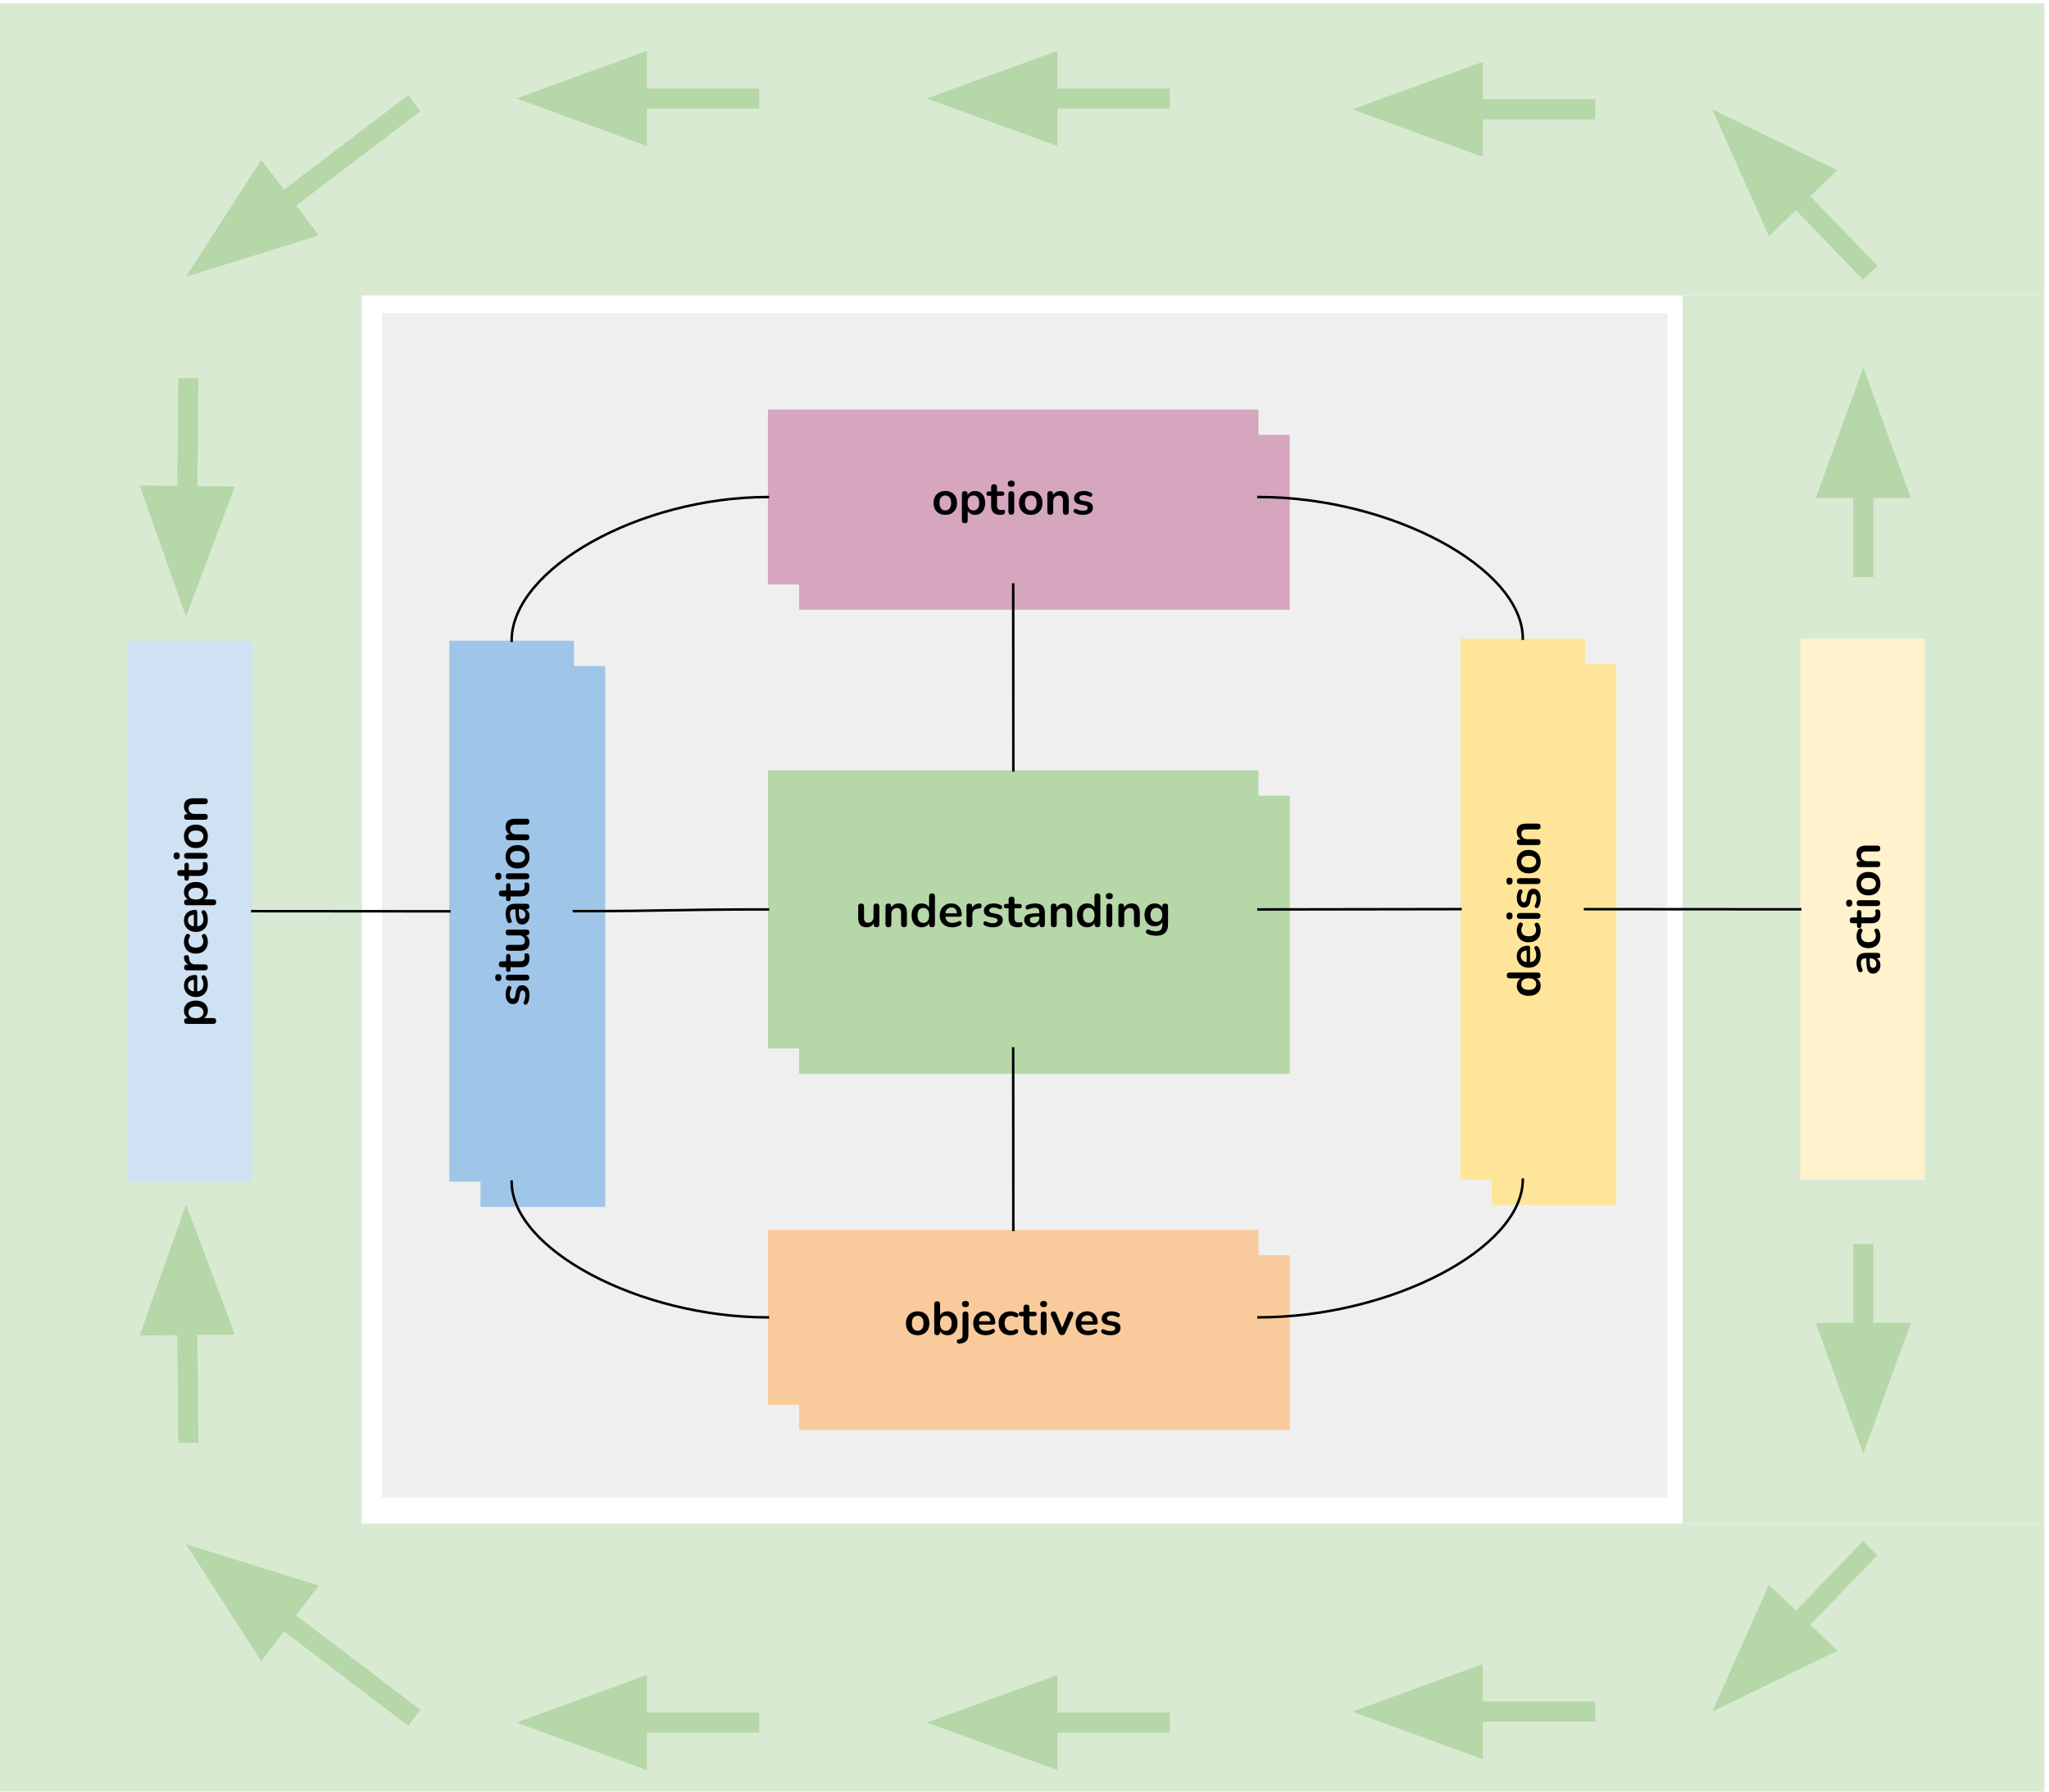 <svg version="1.1" viewBox="0.0 0.0 815.412 712.84" fill="none" stroke="none" stroke-linecap="square" stroke-miterlimit="10" xmlns:xlink="http://www.w3.org/1999/xlink" xmlns="http://www.w3.org/2000/svg"><clipPath id="p.0"><path d="m0 0l815.412 0l0 712.84l-815.412 0l0 -712.84z" clip-rule="nonzero"/></clipPath><g clip-path="url(#p.0)"><path fill="#000000" fill-opacity="0.0" d="m0 0l815.412 0l0 712.84l-815.412 0z" fill-rule="evenodd"/><path fill="#d9ead3" d="m669.601 117.531l144.0 0l0 488.661l-144.0 0z" fill-rule="evenodd"/><path fill="#d9ead3" d="m0 108.138l144.0 0l0 504l-144.0 0z" fill-rule="evenodd"/><path fill="#efefef" d="m152.0 124.542l511.591 0l0 471.213l-511.591 0z" fill-rule="evenodd"/><g filter="url(#shadowFilter-p.1)"><use xlink:href="#p.1" transform="matrix(1.0 0.0 0.0 1.0 12.434 10.069)"/></g><defs><filter id="shadowFilter-p.1" filterUnits="userSpaceOnUse"><feGaussianBlur in="SourceAlpha" stdDeviation="7.0" result="blur"/><feComponentTransfer in="blur" color-interpolation-filters="sRGB"><feFuncR type="linear" slope="0" intercept="0.0"/><feFuncG type="linear" slope="0" intercept="0.0"/><feFuncB type="linear" slope="0" intercept="0.0"/><feFuncA type="linear" slope="0.5" intercept="0"/></feComponentTransfer></filter></defs><g id="p.1"><path fill="#9fc5e8" d="m178.803 470.137l0 -215.213l49.606 0l0 215.213z" fill-rule="evenodd"/><path fill="#000000" d="m210.714 395.912q0 0.797 -0.172 1.703q-0.172 0.891 -0.578 1.594q-0.219 0.391 -0.547 0.484q-0.328 0.094 -0.609 -0.031q-0.297 -0.125 -0.422 -0.406q-0.141 -0.297 0.047 -0.688q0.359 -0.734 0.5 -1.391q0.141 -0.656 0.141 -1.297q0 -0.891 -0.312 -1.328q-0.312 -0.438 -0.812 -0.438q-0.781 0 -1.0 1.156l-0.359 1.859q-0.453 2.375 -2.469 2.375q-0.891 0 -1.531 -0.484q-0.656 -0.5 -1.016 -1.375q-0.359 -0.875 -0.359 -2.016q0 -1.641 0.734 -2.938q0.188 -0.344 0.516 -0.406q0.312 -0.078 0.609 0.062q0.297 0.141 0.422 0.438q0.109 0.297 -0.078 0.688q-0.297 0.578 -0.422 1.125q-0.141 0.531 -0.141 1.016q0 0.906 0.328 1.344q0.312 0.438 0.828 0.438q0.828 0 1.016 -1.062l0.344 -1.859q0.234 -1.219 0.828 -1.844q0.594 -0.625 1.609 -0.625q1.359 0 2.141 1.062q0.766 1.062 0.766 2.844zm-11.172 -6.932q0 0.656 -0.328 1.031q-0.328 0.359 -0.906 0.359q-0.594 0 -0.906 -0.359q-0.328 -0.375 -0.328 -1.031q0 -1.375 1.234 -1.375q1.234 0 1.234 1.375zm11.109 0q0 0.562 -0.328 0.859q-0.344 0.297 -0.938 0.297l-6.844 0q-1.266 0 -1.266 -1.156q0 -1.172 1.266 -1.172l6.844 0q0.594 0 0.938 0.297q0.328 0.297 0.328 0.875zm0.062 -7.773q0 3.625 -3.578 3.625l-3.984 0l0 0.969q0 0.922 -0.875 0.922q-0.875 0 -0.875 -0.922l0 -0.969l-1.703 0q-1.172 0 -1.172 -1.188q0 -1.156 1.172 -1.156l1.703 0l0 -1.969q0 -0.938 0.875 -0.938q0.875 0 0.875 0.938l0 1.969l3.844 0q0.906 0 1.359 -0.391q0.438 -0.391 0.438 -1.266q0 -0.312 -0.047 -0.547q-0.062 -0.25 -0.078 -0.438q-0.031 -0.234 0.141 -0.375q0.156 -0.156 0.641 -0.156q0.375 0 0.672 0.125q0.281 0.125 0.391 0.438q0.078 0.25 0.141 0.641q0.062 0.391 0.062 0.688zm0 -6.289q0 3.359 -3.766 3.359l-4.516 0q-1.172 0 -1.172 -1.156q0 -1.172 1.172 -1.172l4.547 0q0.969 0 1.438 -0.391q0.469 -0.391 0.469 -1.25q0 -0.938 -0.641 -1.531q-0.641 -0.594 -1.719 -0.594l-4.094 0q-1.172 0 -1.172 -1.156q0 -1.188 1.172 -1.188l7.047 0q1.203 0 1.203 1.141q0 1.141 -1.203 1.141l-0.312 0q1.547 0.906 1.547 2.797zm0 -10.505q0 0.984 -0.375 1.766q-0.391 0.781 -1.047 1.219q-0.656 0.438 -1.469 0.438q-1.016 0 -1.594 -0.516q-0.594 -0.531 -0.844 -1.703q-0.266 -1.188 -0.266 -3.156l0 -0.656l-0.391 0q-0.938 0 -1.344 0.422q-0.422 0.406 -0.422 1.375q0 0.531 0.141 1.156q0.125 0.625 0.438 1.312q0.219 0.453 0.062 0.75q-0.172 0.297 -0.516 0.406q-0.344 0.094 -0.688 -0.031q-0.359 -0.141 -0.531 -0.578q-0.359 -0.859 -0.5 -1.641q-0.156 -0.797 -0.156 -1.453q0 -2.0 0.922 -2.969q0.922 -0.969 2.875 -0.969l4.469 0q1.203 0 1.203 1.078q0 1.109 -1.203 1.109l-0.406 0q0.766 0.312 1.203 1.0q0.438 0.688 0.438 1.641zm-1.609 -0.484q0 -0.906 -0.625 -1.516q-0.641 -0.609 -1.609 -0.609l-0.406 0l0 0.641q0 1.75 0.266 2.438q0.266 0.672 0.984 0.672q0.609 0 1.0 -0.422q0.391 -0.438 0.391 -1.203zm1.609 -10.892q0 3.625 -3.578 3.625l-3.984 0l0 0.969q0 0.922 -0.875 0.922q-0.875 0 -0.875 -0.922l0 -0.969l-1.703 0q-1.172 0 -1.172 -1.188q0 -1.156 1.172 -1.156l1.703 0l0 -1.969q0 -0.938 0.875 -0.938q0.875 0 0.875 0.938l0 1.969l3.844 0q0.906 0 1.359 -0.391q0.438 -0.391 0.438 -1.266q0 -0.312 -0.047 -0.547q-0.062 -0.25 -0.078 -0.438q-0.031 -0.234 0.141 -0.375q0.156 -0.156 0.641 -0.156q0.375 0 0.672 0.125q0.281 0.125 0.391 0.438q0.078 0.25 0.141 0.641q0.062 0.391 0.062 0.688zm-11.172 -4.391q0 0.656 -0.328 1.031q-0.328 0.359 -0.906 0.359q-0.594 0 -0.906 -0.359q-0.328 -0.375 -0.328 -1.031q0 -1.375 1.234 -1.375q1.234 0 1.234 1.375zm11.109 0q0 0.562 -0.328 0.859q-0.344 0.297 -0.938 0.297l-6.844 0q-1.266 0 -1.266 -1.156q0 -1.172 1.266 -1.172l6.844 0q0.594 0 0.938 0.297q0.328 0.297 0.328 0.875zm0.062 -7.757q0 1.422 -0.578 2.469q-0.578 1.047 -1.641 1.625q-1.078 0.578 -2.547 0.578q-1.453 0 -2.516 -0.578q-1.062 -0.578 -1.641 -1.625q-0.578 -1.047 -0.578 -2.469q0 -1.422 0.578 -2.453q0.578 -1.047 1.641 -1.625q1.062 -0.578 2.516 -0.578q1.469 0 2.547 0.578q1.062 0.578 1.641 1.625q0.578 1.031 0.578 2.453zm-1.766 0q0 -1.047 -0.75 -1.672q-0.766 -0.641 -2.25 -0.641q-1.484 0 -2.219 0.641q-0.734 0.625 -0.734 1.672q0 1.047 0.734 1.688q0.734 0.625 2.219 0.625q1.484 0 2.25 -0.625q0.75 -0.641 0.75 -1.688zm1.734 -7.746q0 1.156 -1.203 1.156l-7.047 0q-1.172 0 -1.172 -1.125q0 -1.141 1.172 -1.141l0.391 0q-0.781 -0.469 -1.188 -1.266q-0.422 -0.797 -0.422 -1.781q0 -3.219 3.75 -3.219l4.516 0q1.203 0 1.203 1.156q0 1.172 -1.203 1.172l-4.406 0q-1.062 0 -1.547 0.406q-0.484 0.391 -0.484 1.234q0 1.031 0.656 1.641q0.641 0.594 1.703 0.594l4.078 0q1.203 0 1.203 1.172z" fill-rule="nonzero"/></g><g filter="url(#shadowFilter-p.2)"><use xlink:href="#p.2" transform="matrix(1.0 0.0 0.0 1.0 12.434 10.069)"/></g><defs><filter id="shadowFilter-p.2" filterUnits="userSpaceOnUse"><feGaussianBlur in="SourceAlpha" stdDeviation="7.0" result="blur"/><feComponentTransfer in="blur" color-interpolation-filters="sRGB"><feFuncR type="linear" slope="0" intercept="0.0"/><feFuncG type="linear" slope="0" intercept="0.0"/><feFuncB type="linear" slope="0" intercept="0.0"/><feFuncA type="linear" slope="0.5" intercept="0"/></feComponentTransfer></filter></defs><g id="p.2"><path fill="#d5a6bd" d="m305.601 162.944l195.213 0l0 69.606l-195.213 0z" fill-rule="evenodd"/><path fill="#000000" d="m376.195 204.854q-1.422 0 -2.469 -0.578q-1.047 -0.578 -1.625 -1.641q-0.578 -1.078 -0.578 -2.547q0 -1.453 0.578 -2.516q0.578 -1.062 1.625 -1.641q1.047 -0.578 2.469 -0.578q1.422 0 2.453 0.578q1.047 0.578 1.625 1.641q0.578 1.062 0.578 2.516q0 1.469 -0.578 2.547q-0.578 1.062 -1.625 1.641q-1.031 0.578 -2.453 0.578zm0 -1.766q1.047 0 1.672 -0.75q0.641 -0.766 0.641 -2.25q0 -1.484 -0.641 -2.219q-0.625 -0.734 -1.672 -0.734q-1.047 0 -1.688 0.734q-0.625 0.734 -0.625 2.219q0 1.484 0.625 2.25q0.641 0.75 1.688 0.75zm7.746 5.078q-1.156 0 -1.156 -1.172l0 -10.422q0 -1.172 1.125 -1.172q1.156 0 1.156 1.172l0 0.391q0.406 -0.734 1.188 -1.172q0.781 -0.438 1.781 -0.438q1.203 0 2.109 0.578q0.906 0.578 1.406 1.641q0.5 1.047 0.5 2.516q0 1.469 -0.5 2.547q-0.5 1.062 -1.406 1.641q-0.891 0.578 -2.109 0.578q-0.969 0 -1.75 -0.422q-0.766 -0.422 -1.172 -1.125l0 3.688q0 1.172 -1.172 1.172zm3.453 -5.078q1.031 0 1.672 -0.75q0.641 -0.766 0.641 -2.25q0 -1.484 -0.641 -2.219q-0.641 -0.734 -1.672 -0.734q-1.047 0 -1.688 0.734q-0.641 0.734 -0.641 2.219q0 1.484 0.641 2.25q0.641 0.75 1.688 0.75zm10.663 1.766q-3.625 0 -3.625 -3.578l0 -3.984l-0.969 0q-0.922 0 -0.922 -0.875q0 -0.875 0.922 -0.875l0.969 0l0 -1.703q0 -1.172 1.188 -1.172q1.156 0 1.156 1.172l0 1.703l1.969 0q0.938 0 0.938 0.875q0 0.875 -0.938 0.875l-1.969 0l0 3.844q0 0.906 0.391 1.359q0.391 0.438 1.266 0.438q0.312 0 0.547 -0.047q0.25 -0.062 0.438 -0.078q0.234 -0.031 0.375 0.141q0.156 0.156 0.156 0.641q0 0.375 -0.125 0.672q-0.125 0.281 -0.438 0.391q-0.25 0.078 -0.641 0.141q-0.391 0.062 -0.688 0.062zm4.391 -11.172q-0.656 0 -1.031 -0.328q-0.359 -0.328 -0.359 -0.906q0 -0.594 0.359 -0.906q0.375 -0.328 1.031 -0.328q1.375 0 1.375 1.234q0 1.234 -1.375 1.234zm0 11.109q-0.562 0 -0.859 -0.328q-0.297 -0.344 -0.297 -0.938l0 -6.844q0 -1.266 1.156 -1.266q1.172 0 1.172 1.266l0 6.844q0 0.594 -0.297 0.938q-0.297 0.328 -0.875 0.328zm7.757 0.062q-1.422 0 -2.469 -0.578q-1.047 -0.578 -1.625 -1.641q-0.578 -1.078 -0.578 -2.547q0 -1.453 0.578 -2.516q0.578 -1.062 1.625 -1.641q1.047 -0.578 2.469 -0.578q1.422 0 2.453 0.578q1.047 0.578 1.625 1.641q0.578 1.062 0.578 2.516q0 1.469 -0.578 2.547q-0.578 1.062 -1.625 1.641q-1.031 0.578 -2.453 0.578zm0 -1.766q1.047 0 1.672 -0.75q0.641 -0.766 0.641 -2.25q0 -1.484 -0.641 -2.219q-0.625 -0.734 -1.672 -0.734q-1.047 0 -1.688 0.734q-0.625 0.734 -0.625 2.219q0 1.484 0.625 2.25q0.641 0.75 1.688 0.75zm7.746 1.734q-1.156 0 -1.156 -1.203l0 -7.047q0 -1.172 1.125 -1.172q1.141 0 1.141 1.172l0 0.391q0.469 -0.781 1.266 -1.188q0.797 -0.422 1.781 -0.422q3.219 0 3.219 3.75l0 4.516q0 1.203 -1.156 1.203q-1.172 0 -1.172 -1.203l0 -4.406q0 -1.062 -0.406 -1.547q-0.391 -0.484 -1.234 -0.484q-1.031 0 -1.641 0.656q-0.594 0.641 -0.594 1.703l0 4.078q0 1.203 -1.172 1.203zm13.086 0.031q-0.797 0 -1.703 -0.172q-0.891 -0.172 -1.594 -0.578q-0.391 -0.219 -0.484 -0.547q-0.094 -0.328 0.031 -0.609q0.125 -0.297 0.406 -0.422q0.297 -0.141 0.688 0.047q0.734 0.359 1.391 0.5q0.656 0.141 1.297 0.141q0.891 0 1.328 -0.312q0.438 -0.312 0.438 -0.812q0 -0.781 -1.156 -1.0l-1.859 -0.359q-2.375 -0.453 -2.375 -2.469q0 -0.891 0.484 -1.531q0.5 -0.656 1.375 -1.016q0.875 -0.359 2.016 -0.359q1.641 0 2.938 0.734q0.344 0.188 0.406 0.516q0.078 0.312 -0.062 0.609q-0.141 0.297 -0.438 0.422q-0.297 0.109 -0.688 -0.078q-0.578 -0.297 -1.125 -0.422q-0.531 -0.141 -1.016 -0.141q-0.906 0 -1.344 0.328q-0.438 0.312 -0.438 0.828q0 0.828 1.062 1.016l1.859 0.344q1.219 0.234 1.844 0.828q0.625 0.594 0.625 1.609q0 1.359 -1.062 2.141q-1.062 0.766 -2.844 0.766z" fill-rule="nonzero"/></g><g filter="url(#shadowFilter-p.3)"><use xlink:href="#p.3" transform="matrix(1.0 0.0 0.0 1.0 12.434 10.069)"/></g><defs><filter id="shadowFilter-p.3" filterUnits="userSpaceOnUse"><feGaussianBlur in="SourceAlpha" stdDeviation="7.0" result="blur"/><feComponentTransfer in="blur" color-interpolation-filters="sRGB"><feFuncR type="linear" slope="0" intercept="0.0"/><feFuncG type="linear" slope="0" intercept="0.0"/><feFuncB type="linear" slope="0" intercept="0.0"/><feFuncA type="linear" slope="0.5" intercept="0"/></feComponentTransfer></filter></defs><g id="p.3"><path fill="#b6d7a8" d="m305.593 306.539l195.213 0l0 110.614l-195.213 0z" fill-rule="evenodd"/><path fill="#000000" d="m344.881 368.954q-3.359 0 -3.359 -3.766l0 -4.516q0 -1.172 1.156 -1.172q1.172 0 1.172 1.172l0 4.547q0 0.969 0.391 1.438q0.391 0.469 1.25 0.469q0.938 0 1.531 -0.641q0.594 -0.641 0.594 -1.719l0 -4.094q0 -1.172 1.156 -1.172q1.188 0 1.188 1.172l0 7.047q0 1.203 -1.141 1.203q-1.141 0 -1.141 -1.203l0 -0.312q-0.906 1.547 -2.797 1.547zm8.661 -0.031q-1.156 0 -1.156 -1.203l0 -7.047q0 -1.172 1.125 -1.172q1.141 0 1.141 1.172l0 0.391q0.469 -0.781 1.266 -1.188q0.797 -0.422 1.781 -0.422q3.219 0 3.219 3.75l0 4.516q0 1.203 -1.156 1.203q-1.172 0 -1.172 -1.203l0 -4.406q0 -1.062 -0.406 -1.547q-0.391 -0.484 -1.234 -0.484q-1.031 0 -1.641 0.656q-0.594 0.641 -0.594 1.703l0 4.078q0 1.203 -1.172 1.203zm13.258 0.031q-1.188 0 -2.094 -0.578q-0.906 -0.578 -1.422 -1.641q-0.5 -1.078 -0.5 -2.547q0 -1.469 0.5 -2.516q0.516 -1.062 1.422 -1.641q0.906 -0.578 2.094 -0.578q0.969 0 1.75 0.438q0.781 0.422 1.188 1.125l0 -4.375q0 -1.172 1.156 -1.172q1.172 0 1.172 1.172l0 11.078q0 1.203 -1.156 1.203q-1.156 0 -1.156 -1.203l0 -0.391q-0.391 0.75 -1.188 1.188q-0.781 0.438 -1.766 0.438zm0.656 -1.766q1.047 0 1.672 -0.75q0.641 -0.766 0.641 -2.25q0 -1.484 -0.641 -2.219q-0.625 -0.734 -1.672 -0.734q-1.047 0 -1.688 0.734q-0.625 0.734 -0.625 2.219q0 1.484 0.625 2.25q0.641 0.75 1.688 0.75zm11.522 1.766q-1.547 0 -2.672 -0.578q-1.109 -0.578 -1.719 -1.641q-0.609 -1.062 -0.609 -2.516q0 -1.422 0.594 -2.484q0.594 -1.062 1.625 -1.672q1.031 -0.609 2.359 -0.609q1.938 0 3.062 1.234q1.141 1.234 1.141 3.359q0 0.688 -0.906 0.688l-5.625 0q0.25 2.453 2.797 2.453q0.484 0 1.078 -0.125q0.609 -0.125 1.156 -0.422q0.484 -0.281 0.812 -0.172q0.344 0.094 0.484 0.391q0.141 0.297 0.031 0.672q-0.094 0.359 -0.531 0.625q-0.641 0.406 -1.5 0.609q-0.844 0.188 -1.578 0.188zm-0.328 -7.906q-1.031 0 -1.672 0.641q-0.625 0.625 -0.75 1.703l4.578 0q-0.062 -1.141 -0.625 -1.734q-0.547 -0.609 -1.531 -0.609zm7.143 7.875q-1.188 0 -1.188 -1.203l0 -7.047q0 -1.172 1.125 -1.172q1.141 0 1.141 1.172l0 0.578q0.672 -1.609 2.875 -1.797q0.797 -0.094 0.891 0.922q0.094 0.984 -0.969 1.094l-0.406 0.047q-2.297 0.219 -2.297 2.344l0 3.859q0 1.203 -1.172 1.203zm9.361 0.031q-0.797 0 -1.703 -0.172q-0.891 -0.172 -1.594 -0.578q-0.391 -0.219 -0.484 -0.547q-0.094 -0.328 0.031 -0.609q0.125 -0.297 0.406 -0.422q0.297 -0.141 0.688 0.047q0.734 0.359 1.391 0.5q0.656 0.141 1.297 0.141q0.891 0 1.328 -0.312q0.438 -0.312 0.438 -0.812q0 -0.781 -1.156 -1.0l-1.859 -0.359q-2.375 -0.453 -2.375 -2.469q0 -0.891 0.484 -1.531q0.5 -0.656 1.375 -1.016q0.875 -0.359 2.016 -0.359q1.641 0 2.938 0.734q0.344 0.188 0.406 0.516q0.078 0.312 -0.062 0.609q-0.141 0.297 -0.438 0.422q-0.297 0.109 -0.688 -0.078q-0.578 -0.297 -1.125 -0.422q-0.531 -0.141 -1.016 -0.141q-0.906 0 -1.344 0.328q-0.438 0.312 -0.438 0.828q0 0.828 1.062 1.016l1.859 0.344q1.219 0.234 1.844 0.828q0.625 0.594 0.625 1.609q0 1.359 -1.062 2.141q-1.062 0.766 -2.844 0.766zm9.855 0q-3.625 0 -3.625 -3.578l0 -3.984l-0.969 0q-0.922 0 -0.922 -0.875q0 -0.875 0.922 -0.875l0.969 0l0 -1.703q0 -1.172 1.188 -1.172q1.156 0 1.156 1.172l0 1.703l1.969 0q0.938 0 0.938 0.875q0 0.875 -0.938 0.875l-1.969 0l0 3.844q0 0.906 0.391 1.359q0.391 0.438 1.266 0.438q0.312 0 0.547 -0.047q0.25 -0.062 0.438 -0.078q0.234 -0.031 0.375 0.141q0.156 0.156 0.156 0.641q0 0.375 -0.125 0.672q-0.125 0.281 -0.438 0.391q-0.25 0.078 -0.641 0.141q-0.391 0.062 -0.688 0.062zm5.992 0q-0.984 0 -1.766 -0.375q-0.781 -0.391 -1.219 -1.047q-0.438 -0.656 -0.438 -1.469q0 -1.016 0.516 -1.594q0.531 -0.594 1.703 -0.844q1.188 -0.266 3.156 -0.266l0.656 0l0 -0.391q0 -0.938 -0.422 -1.344q-0.406 -0.422 -1.375 -0.422q-0.531 0 -1.156 0.141q-0.625 0.125 -1.312 0.438q-0.453 0.219 -0.75 0.062q-0.297 -0.172 -0.406 -0.516q-0.094 -0.344 0.031 -0.688q0.141 -0.359 0.578 -0.531q0.859 -0.359 1.641 -0.5q0.797 -0.156 1.453 -0.156q2.0 0 2.969 0.922q0.969 0.922 0.969 2.875l0 4.469q0 1.203 -1.078 1.203q-1.109 0 -1.109 -1.203l0 -0.406q-0.312 0.766 -1.0 1.203q-0.688 0.438 -1.641 0.438zm0.484 -1.609q0.906 0 1.516 -0.625q0.609 -0.641 0.609 -1.609l0 -0.406l-0.641 0q-1.75 0 -2.438 0.266q-0.672 0.266 -0.672 0.984q0 0.609 0.422 1.0q0.438 0.391 1.203 0.391zm7.877 1.578q-1.156 0 -1.156 -1.203l0 -7.047q0 -1.172 1.125 -1.172q1.141 0 1.141 1.172l0 0.391q0.469 -0.781 1.266 -1.188q0.797 -0.422 1.781 -0.422q3.219 0 3.219 3.75l0 4.516q0 1.203 -1.156 1.203q-1.172 0 -1.172 -1.203l0 -4.406q0 -1.062 -0.406 -1.547q-0.391 -0.484 -1.234 -0.484q-1.031 0 -1.641 0.656q-0.594 0.641 -0.594 1.703l0 4.078q0 1.203 -1.172 1.203zm13.258 0.031q-1.188 0 -2.094 -0.578q-0.906 -0.578 -1.422 -1.641q-0.5 -1.078 -0.5 -2.547q0 -1.469 0.5 -2.516q0.516 -1.062 1.422 -1.641q0.906 -0.578 2.094 -0.578q0.969 0 1.75 0.438q0.781 0.422 1.188 1.125l0 -4.375q0 -1.172 1.156 -1.172q1.172 0 1.172 1.172l0 11.078q0 1.203 -1.156 1.203q-1.156 0 -1.156 -1.203l0 -0.391q-0.391 0.75 -1.188 1.188q-0.781 0.438 -1.766 0.438zm0.656 -1.766q1.047 0 1.672 -0.75q0.641 -0.766 0.641 -2.25q0 -1.484 -0.641 -2.219q-0.625 -0.734 -1.672 -0.734q-1.047 0 -1.688 0.734q-0.625 0.734 -0.625 2.219q0 1.484 0.625 2.25q0.641 0.75 1.688 0.75zm8.194 -9.406q-0.656 0 -1.031 -0.328q-0.359 -0.328 -0.359 -0.906q0 -0.594 0.359 -0.906q0.375 -0.328 1.031 -0.328q1.375 0 1.375 1.234q0 1.234 -1.375 1.234zm0 11.109q-0.562 0 -0.859 -0.328q-0.297 -0.344 -0.297 -0.938l0 -6.844q0 -1.266 1.156 -1.266q1.172 0 1.172 1.266l0 6.844q0 0.594 -0.297 0.938q-0.297 0.328 -0.875 0.328zm4.757 0.031q-1.156 0 -1.156 -1.203l0 -7.047q0 -1.172 1.125 -1.172q1.141 0 1.141 1.172l0 0.391q0.469 -0.781 1.266 -1.188q0.797 -0.422 1.781 -0.422q3.219 0 3.219 3.75l0 4.516q0 1.203 -1.156 1.203q-1.172 0 -1.172 -1.203l0 -4.406q0 -1.062 -0.406 -1.547q-0.391 -0.484 -1.234 -0.484q-1.031 0 -1.641 0.656q-0.594 0.641 -0.594 1.703l0 4.078q0 1.203 -1.172 1.203zm14.008 3.391q-1.016 0 -1.953 -0.188q-0.938 -0.188 -1.703 -0.578q-0.453 -0.219 -0.547 -0.578q-0.078 -0.344 0.078 -0.656q0.156 -0.312 0.453 -0.453q0.312 -0.141 0.672 0.031q0.812 0.406 1.547 0.516q0.734 0.125 1.266 0.125q2.5 0 2.5 -2.406l0 -1.25q-0.391 0.766 -1.203 1.219q-0.812 0.453 -1.797 0.453q-1.234 0 -2.156 -0.562q-0.906 -0.578 -1.422 -1.609q-0.5 -1.031 -0.5 -2.391q0 -1.359 0.5 -2.375q0.516 -1.016 1.422 -1.578q0.922 -0.578 2.156 -0.578q0.984 0 1.781 0.438q0.812 0.422 1.188 1.172l0 -0.391q0 -0.578 0.297 -0.875q0.312 -0.297 0.859 -0.297q1.156 0 1.156 1.172l0 7.172q0 2.234 -1.188 3.344q-1.172 1.125 -3.406 1.125zm-0.062 -5.547q1.094 0 1.719 -0.734q0.641 -0.75 0.641 -2.047q0 -1.281 -0.641 -2.016q-0.625 -0.734 -1.719 -0.734q-1.078 0 -1.719 0.734q-0.625 0.734 -0.625 2.016q0 1.297 0.625 2.047q0.641 0.734 1.719 0.734z" fill-rule="nonzero"/></g><g filter="url(#shadowFilter-p.4)"><use xlink:href="#p.4" transform="matrix(1.0 0.0 0.0 1.0 12.434 10.069)"/></g><defs><filter id="shadowFilter-p.4" filterUnits="userSpaceOnUse"><feGaussianBlur in="SourceAlpha" stdDeviation="7.0" result="blur"/><feComponentTransfer in="blur" color-interpolation-filters="sRGB"><feFuncR type="linear" slope="0" intercept="0.0"/><feFuncG type="linear" slope="0" intercept="0.0"/><feFuncB type="linear" slope="0" intercept="0.0"/><feFuncA type="linear" slope="0.5" intercept="0"/></feComponentTransfer></filter></defs><g id="p.4"><path fill="#f9cb9c" d="m305.593 489.342l195.213 0l0 69.606l-195.213 0z" fill-rule="evenodd"/><path fill="#000000" d="m365.199 531.253q-1.422 0 -2.469 -0.578q-1.047 -0.578 -1.625 -1.641q-0.578 -1.078 -0.578 -2.547q0 -1.453 0.578 -2.516q0.578 -1.062 1.625 -1.641q1.047 -0.578 2.469 -0.578q1.422 0 2.453 0.578q1.047 0.578 1.625 1.641q0.578 1.062 0.578 2.516q0 1.469 -0.578 2.547q-0.578 1.062 -1.625 1.641q-1.031 0.578 -2.453 0.578zm0 -1.766q1.047 0 1.672 -0.75q0.641 -0.766 0.641 -2.25q0 -1.484 -0.641 -2.219q-0.625 -0.734 -1.672 -0.734q-1.047 0 -1.688 0.734q-0.625 0.734 -0.625 2.219q0 1.484 0.625 2.25q0.641 0.75 1.688 0.75zm11.84 1.766q-1.0 0 -1.781 -0.438q-0.781 -0.438 -1.188 -1.188l0 0.391q0 1.203 -1.125 1.203q-1.156 0 -1.156 -1.203l0 -11.078q0 -1.172 1.156 -1.172q1.172 0 1.172 1.172l0 4.344q0.406 -0.688 1.172 -1.109q0.781 -0.422 1.75 -0.422q1.219 0 2.109 0.578q0.906 0.578 1.406 1.641q0.5 1.047 0.5 2.516q0 1.469 -0.5 2.547q-0.5 1.062 -1.406 1.641q-0.906 0.578 -2.109 0.578zm-0.641 -1.766q1.031 0 1.672 -0.75q0.641 -0.766 0.641 -2.25q0 -1.484 -0.641 -2.219q-0.641 -0.734 -1.672 -0.734q-1.047 0 -1.688 0.734q-0.641 0.734 -0.641 2.219q0 1.484 0.641 2.25q0.641 0.75 1.688 0.75zm7.803 -9.406q-0.641 0 -1.016 -0.328q-0.359 -0.328 -0.359 -0.906q0 -0.594 0.359 -0.906q0.375 -0.328 1.016 -0.328q1.391 0 1.391 1.234q0 1.234 -1.391 1.234zm-2.344 14.516q-0.516 0.031 -0.781 -0.203q-0.281 -0.234 -0.312 -0.578q-0.047 -0.328 0.141 -0.609q0.172 -0.281 0.547 -0.312q0.828 -0.078 1.203 -0.484q0.391 -0.391 0.391 -1.219l0 -8.219q0 -1.172 1.188 -1.172q1.156 0 1.156 1.172l0 8.016q0 1.812 -0.859 2.625q-0.859 0.828 -2.672 0.984zm10.441 -3.344q-1.547 0 -2.672 -0.578q-1.109 -0.578 -1.719 -1.641q-0.609 -1.062 -0.609 -2.516q0 -1.422 0.594 -2.484q0.594 -1.062 1.625 -1.672q1.031 -0.609 2.359 -0.609q1.938 0 3.062 1.234q1.141 1.234 1.141 3.359q0 0.688 -0.906 0.688l-5.625 0q0.25 2.453 2.797 2.453q0.484 0 1.078 -0.125q0.609 -0.125 1.156 -0.422q0.484 -0.281 0.812 -0.172q0.344 0.094 0.484 0.391q0.141 0.297 0.031 0.672q-0.094 0.359 -0.531 0.625q-0.641 0.406 -1.5 0.609q-0.844 0.188 -1.578 0.188zm-0.328 -7.906q-1.031 0 -1.672 0.641q-0.625 0.625 -0.75 1.703l4.578 0q-0.062 -1.141 -0.625 -1.734q-0.547 -0.609 -1.531 -0.609zm10.159 7.906q-1.422 0 -2.5 -0.578q-1.062 -0.594 -1.641 -1.672q-0.578 -1.094 -0.578 -2.547q0 -1.453 0.578 -2.5q0.578 -1.062 1.641 -1.625q1.078 -0.578 2.5 -0.578q0.625 0 1.344 0.172q0.719 0.172 1.344 0.562q0.375 0.219 0.438 0.578q0.078 0.344 -0.094 0.656q-0.156 0.297 -0.469 0.422q-0.297 0.125 -0.688 -0.094q-0.859 -0.484 -1.656 -0.484q-1.219 0 -1.891 0.766q-0.656 0.75 -0.656 2.141q0 1.391 0.656 2.188q0.672 0.781 1.891 0.781q0.797 0 1.656 -0.469q0.391 -0.219 0.688 -0.078q0.297 0.125 0.422 0.438q0.141 0.297 0.062 0.641q-0.078 0.344 -0.422 0.578q-0.625 0.359 -1.312 0.531q-0.688 0.172 -1.312 0.172zm8.812 0q-3.625 0 -3.625 -3.578l0 -3.984l-0.969 0q-0.922 0 -0.922 -0.875q0 -0.875 0.922 -0.875l0.969 0l0 -1.703q0 -1.172 1.188 -1.172q1.156 0 1.156 1.172l0 1.703l1.969 0q0.938 0 0.938 0.875q0 0.875 -0.938 0.875l-1.969 0l0 3.844q0 0.906 0.391 1.359q0.391 0.438 1.266 0.438q0.312 0 0.547 -0.047q0.25 -0.062 0.438 -0.078q0.234 -0.031 0.375 0.141q0.156 0.156 0.156 0.641q0 0.375 -0.125 0.672q-0.125 0.281 -0.438 0.391q-0.25 0.078 -0.641 0.141q-0.391 0.062 -0.688 0.062zm4.391 -11.172q-0.656 0 -1.031 -0.328q-0.359 -0.328 -0.359 -0.906q0 -0.594 0.359 -0.906q0.375 -0.328 1.031 -0.328q1.375 0 1.375 1.234q0 1.234 -1.375 1.234zm0 11.109q-0.562 0 -0.859 -0.328q-0.297 -0.344 -0.297 -0.938l0 -6.844q0 -1.266 1.156 -1.266q1.172 0 1.172 1.266l0 6.844q0 0.594 -0.297 0.938q-0.297 0.328 -0.875 0.328zm7.289 0.031q-0.938 0 -1.375 -1.0l-2.969 -6.875q-0.266 -0.625 -0.016 -1.078q0.25 -0.469 1.016 -0.469q0.438 0 0.688 0.203q0.266 0.188 0.469 0.719l2.25 5.594l2.312 -5.609q0.203 -0.516 0.469 -0.703q0.266 -0.203 0.734 -0.203q0.594 0 0.844 0.469q0.25 0.453 -0.016 1.047l-3.031 6.906q-0.406 1.0 -1.375 1.0zm10.442 0.031q-1.547 0 -2.672 -0.578q-1.109 -0.578 -1.719 -1.641q-0.609 -1.062 -0.609 -2.516q0 -1.422 0.594 -2.484q0.594 -1.062 1.625 -1.672q1.031 -0.609 2.359 -0.609q1.938 0 3.062 1.234q1.141 1.234 1.141 3.359q0 0.688 -0.906 0.688l-5.625 0q0.25 2.453 2.797 2.453q0.484 0 1.078 -0.125q0.609 -0.125 1.156 -0.422q0.484 -0.281 0.812 -0.172q0.344 0.094 0.484 0.391q0.141 0.297 0.031 0.672q-0.094 0.359 -0.531 0.625q-0.641 0.406 -1.5 0.609q-0.844 0.188 -1.578 0.188zm-0.328 -7.906q-1.031 0 -1.672 0.641q-0.625 0.625 -0.75 1.703l4.578 0q-0.062 -1.141 -0.625 -1.734q-0.547 -0.609 -1.531 -0.609zm9.284 7.906q-0.797 0 -1.703 -0.172q-0.891 -0.172 -1.594 -0.578q-0.391 -0.219 -0.484 -0.547q-0.094 -0.328 0.031 -0.609q0.125 -0.297 0.406 -0.422q0.297 -0.141 0.688 0.047q0.734 0.359 1.391 0.5q0.656 0.141 1.297 0.141q0.891 0 1.328 -0.312q0.438 -0.312 0.438 -0.812q0 -0.781 -1.156 -1.0l-1.859 -0.359q-2.375 -0.453 -2.375 -2.469q0 -0.891 0.484 -1.531q0.5 -0.656 1.375 -1.016q0.875 -0.359 2.016 -0.359q1.641 0 2.938 0.734q0.344 0.188 0.406 0.516q0.078 0.312 -0.062 0.609q-0.141 0.297 -0.438 0.422q-0.297 0.109 -0.688 -0.078q-0.578 -0.297 -1.125 -0.422q-0.531 -0.141 -1.016 -0.141q-0.906 0 -1.344 0.328q-0.438 0.312 -0.438 0.828q0 0.828 1.062 1.016l1.859 0.344q1.219 0.234 1.844 0.828q0.625 0.594 0.625 1.609q0 1.359 -1.062 2.141q-1.062 0.766 -2.844 0.766z" fill-rule="nonzero"/></g><g filter="url(#shadowFilter-p.5)"><use xlink:href="#p.5" transform="matrix(1.0 0.0 0.0 1.0 12.434 10.069)"/></g><defs><filter id="shadowFilter-p.5" filterUnits="userSpaceOnUse"><feGaussianBlur in="SourceAlpha" stdDeviation="7.0" result="blur"/><feComponentTransfer in="blur" color-interpolation-filters="sRGB"><feFuncR type="linear" slope="0" intercept="0.0"/><feFuncG type="linear" slope="0" intercept="0.0"/><feFuncB type="linear" slope="0" intercept="0.0"/><feFuncA type="linear" slope="0.5" intercept="0"/></feComponentTransfer></filter></defs><g id="p.5"><path fill="#ffe599" d="m581.202 469.337l0 -215.213l49.606 0l0 215.213z" fill-rule="evenodd"/><path fill="#000000" d="m613.113 392.207q0 1.188 -0.578 2.094q-0.578 0.906 -1.641 1.422q-1.078 0.5 -2.547 0.5q-1.469 0 -2.516 -0.5q-1.062 -0.516 -1.641 -1.422q-0.578 -0.906 -0.578 -2.094q0 -0.969 0.438 -1.75q0.422 -0.781 1.125 -1.188l-4.375 0q-1.172 0 -1.172 -1.156q0 -1.172 1.172 -1.172l11.078 0q1.203 0 1.203 1.156q0 1.156 -1.203 1.156l-0.391 0q0.75 0.391 1.188 1.188q0.438 0.781 0.438 1.766zm-1.766 -0.656q0 -1.047 -0.75 -1.672q-0.766 -0.641 -2.25 -0.641q-1.484 0 -2.219 0.641q-0.734 0.625 -0.734 1.672q0 1.047 0.734 1.688q0.734 0.625 2.219 0.625q1.484 0 2.25 -0.625q0.75 -0.641 0.75 -1.688zm1.766 -11.522q0 1.547 -0.578 2.672q-0.578 1.109 -1.641 1.719q-1.062 0.609 -2.516 0.609q-1.422 0 -2.484 -0.594q-1.062 -0.594 -1.672 -1.625q-0.609 -1.031 -0.609 -2.359q0 -1.938 1.234 -3.062q1.234 -1.141 3.359 -1.141q0.688 0 0.688 0.906l0 5.625q2.453 -0.25 2.453 -2.797q0 -0.484 -0.125 -1.078q-0.125 -0.609 -0.422 -1.156q-0.281 -0.484 -0.172 -0.812q0.094 -0.344 0.391 -0.484q0.297 -0.141 0.672 -0.031q0.359 0.094 0.625 0.531q0.406 0.641 0.609 1.5q0.188 0.844 0.188 1.578zm-7.906 0.328q0 1.031 0.641 1.672q0.625 0.625 1.703 0.75l0 -4.578q-1.141 0.062 -1.734 0.625q-0.609 0.547 -0.609 1.531zm7.906 -10.159q0 1.422 -0.578 2.5q-0.594 1.062 -1.672 1.641q-1.094 0.578 -2.547 0.578q-1.453 0 -2.5 -0.578q-1.062 -0.578 -1.625 -1.641q-0.578 -1.078 -0.578 -2.5q0 -0.625 0.172 -1.344q0.172 -0.719 0.562 -1.344q0.219 -0.375 0.578 -0.438q0.344 -0.078 0.656 0.094q0.297 0.156 0.422 0.469q0.125 0.297 -0.094 0.688q-0.484 0.859 -0.484 1.656q0 1.219 0.766 1.891q0.75 0.656 2.141 0.656q1.391 0 2.188 -0.656q0.781 -0.672 0.781 -1.891q0 -0.797 -0.469 -1.656q-0.219 -0.391 -0.078 -0.688q0.125 -0.297 0.438 -0.422q0.297 -0.141 0.641 -0.062q0.344 0.078 0.578 0.422q0.359 0.625 0.531 1.312q0.172 0.688 0.172 1.312zm-11.172 -5.759q0 0.656 -0.328 1.031q-0.328 0.359 -0.906 0.359q-0.594 0 -0.906 -0.359q-0.328 -0.375 -0.328 -1.031q0 -1.375 1.234 -1.375q1.234 0 1.234 1.375zm11.109 0q0 0.562 -0.328 0.859q-0.344 0.297 -0.938 0.297l-6.844 0q-1.266 0 -1.266 -1.156q0 -1.172 1.266 -1.172l6.844 0q0.594 0 0.938 0.297q0.328 0.297 0.328 0.875zm0.062 -6.929q0 0.797 -0.172 1.703q-0.172 0.891 -0.578 1.594q-0.219 0.391 -0.547 0.484q-0.328 0.094 -0.609 -0.031q-0.297 -0.125 -0.422 -0.406q-0.141 -0.297 0.047 -0.688q0.359 -0.734 0.5 -1.391q0.141 -0.656 0.141 -1.297q0 -0.891 -0.312 -1.328q-0.312 -0.438 -0.812 -0.438q-0.781 0 -1.0 1.156l-0.359 1.859q-0.453 2.375 -2.469 2.375q-0.891 0 -1.531 -0.484q-0.656 -0.5 -1.016 -1.375q-0.359 -0.875 -0.359 -2.016q0 -1.641 0.734 -2.938q0.188 -0.344 0.516 -0.406q0.312 -0.078 0.609 0.062q0.297 0.141 0.422 0.438q0.109 0.297 -0.078 0.688q-0.297 0.578 -0.422 1.125q-0.141 0.531 -0.141 1.016q0 0.906 0.328 1.344q0.312 0.438 0.828 0.438q0.828 0 1.016 -1.062l0.344 -1.859q0.234 -1.219 0.828 -1.844q0.594 -0.625 1.609 -0.625q1.359 0 2.141 1.062q0.766 1.062 0.766 2.844zm-11.172 -6.932q0 0.656 -0.328 1.031q-0.328 0.359 -0.906 0.359q-0.594 0 -0.906 -0.359q-0.328 -0.375 -0.328 -1.031q0 -1.375 1.234 -1.375q1.234 0 1.234 1.375zm11.109 0q0 0.562 -0.328 0.859q-0.344 0.297 -0.938 0.297l-6.844 0q-1.266 0 -1.266 -1.156q0 -1.172 1.266 -1.172l6.844 0q0.594 0 0.938 0.297q0.328 0.297 0.328 0.875zm0.062 -7.757q0 1.422 -0.578 2.469q-0.578 1.047 -1.641 1.625q-1.078 0.578 -2.547 0.578q-1.453 0 -2.516 -0.578q-1.062 -0.578 -1.641 -1.625q-0.578 -1.047 -0.578 -2.469q0 -1.422 0.578 -2.453q0.578 -1.047 1.641 -1.625q1.062 -0.578 2.516 -0.578q1.469 0 2.547 0.578q1.062 0.578 1.641 1.625q0.578 1.031 0.578 2.453zm-1.766 0q0 -1.047 -0.75 -1.672q-0.766 -0.641 -2.25 -0.641q-1.484 0 -2.219 0.641q-0.734 0.625 -0.734 1.672q0 1.047 0.734 1.688q0.734 0.625 2.219 0.625q1.484 0 2.25 -0.625q0.75 -0.641 0.75 -1.688zm1.734 -7.746q0 1.156 -1.203 1.156l-7.047 0q-1.172 0 -1.172 -1.125q0 -1.141 1.172 -1.141l0.391 0q-0.781 -0.469 -1.188 -1.266q-0.422 -0.797 -0.422 -1.781q0 -3.219 3.75 -3.219l4.516 0q1.203 0 1.203 1.156q0 1.172 -1.203 1.172l-4.406 0q-1.062 0 -1.547 0.406q-0.484 0.391 -0.484 1.234q0 1.031 0.656 1.641q0.641 0.594 1.703 0.594l4.078 0q1.203 0 1.203 1.172z" fill-rule="nonzero"/></g><path fill="#fff2cc" d="m716.402 469.337l0 -215.213l49.606 0l0 215.213z" fill-rule="evenodd"/><path fill="#000000" d="m748.312 383.948q0 0.984 -0.375 1.766q-0.391 0.781 -1.047 1.219q-0.656 0.438 -1.469 0.438q-1.016 0 -1.594 -0.516q-0.594 -0.531 -0.844 -1.703q-0.266 -1.188 -0.266 -3.156l0 -0.656l-0.391 0q-0.938 0 -1.344 0.422q-0.422 0.406 -0.422 1.375q0 0.531 0.141 1.156q0.125 0.625 0.438 1.312q0.219 0.453 0.062 0.75q-0.172 0.297 -0.516 0.406q-0.344 0.094 -0.688 -0.031q-0.359 -0.141 -0.531 -0.578q-0.359 -0.859 -0.5 -1.641q-0.156 -0.797 -0.156 -1.453q0 -2.0 0.922 -2.969q0.922 -0.969 2.875 -0.969l4.469 0q1.203 0 1.203 1.078q0 1.109 -1.203 1.109l-0.406 0q0.766 0.312 1.203 1.0q0.438 0.688 0.438 1.641zm-1.609 -0.484q0 -0.906 -0.625 -1.516q-0.641 -0.609 -1.609 -0.609l-0.406 0l0 0.641q0 1.75 0.266 2.438q0.266 0.672 0.984 0.672q0.609 0 1.0 -0.422q0.391 -0.438 0.391 -1.203zm1.609 -10.924q0 1.422 -0.578 2.5q-0.594 1.062 -1.672 1.641q-1.094 0.578 -2.547 0.578q-1.453 0 -2.5 -0.578q-1.062 -0.578 -1.625 -1.641q-0.578 -1.078 -0.578 -2.5q0 -0.625 0.172 -1.344q0.172 -0.719 0.562 -1.344q0.219 -0.375 0.578 -0.438q0.344 -0.078 0.656 0.094q0.297 0.156 0.422 0.469q0.125 0.297 -0.094 0.688q-0.484 0.859 -0.484 1.656q0 1.219 0.766 1.891q0.75 0.656 2.141 0.656q1.391 0 2.188 -0.656q0.781 -0.672 0.781 -1.891q0 -0.797 -0.469 -1.656q-0.219 -0.391 -0.078 -0.688q0.125 -0.297 0.438 -0.422q0.297 -0.141 0.641 -0.062q0.344 0.078 0.578 0.422q0.359 0.625 0.531 1.312q0.172 0.688 0.172 1.312zm0 -8.812q0 3.625 -3.578 3.625l-3.984 0l0 0.969q0 0.922 -0.875 0.922q-0.875 0 -0.875 -0.922l0 -0.969l-1.703 0q-1.172 0 -1.172 -1.188q0 -1.156 1.172 -1.156l1.703 0l0 -1.969q0 -0.938 0.875 -0.938q0.875 0 0.875 0.938l0 1.969l3.844 0q0.906 0 1.359 -0.391q0.438 -0.391 0.438 -1.266q0 -0.312 -0.047 -0.547q-0.062 -0.25 -0.078 -0.438q-0.031 -0.234 0.141 -0.375q0.156 -0.156 0.641 -0.156q0.375 0 0.672 0.125q0.281 0.125 0.391 0.438q0.078 0.25 0.141 0.641q0.062 0.391 0.062 0.688zm-11.172 -4.391q0 0.656 -0.328 1.031q-0.328 0.359 -0.906 0.359q-0.594 0 -0.906 -0.359q-0.328 -0.375 -0.328 -1.031q0 -1.375 1.234 -1.375q1.234 0 1.234 1.375zm11.109 0q0 0.562 -0.328 0.859q-0.344 0.297 -0.938 0.297l-6.844 0q-1.266 0 -1.266 -1.156q0 -1.172 1.266 -1.172l6.844 0q0.594 0 0.938 0.297q0.328 0.297 0.328 0.875zm0.062 -7.757q0 1.422 -0.578 2.469q-0.578 1.047 -1.641 1.625q-1.078 0.578 -2.547 0.578q-1.453 0 -2.516 -0.578q-1.062 -0.578 -1.641 -1.625q-0.578 -1.047 -0.578 -2.469q0 -1.422 0.578 -2.453q0.578 -1.047 1.641 -1.625q1.062 -0.578 2.516 -0.578q1.469 0 2.547 0.578q1.062 0.578 1.641 1.625q0.578 1.031 0.578 2.453zm-1.766 0q0 -1.047 -0.75 -1.672q-0.766 -0.641 -2.25 -0.641q-1.484 0 -2.219 0.641q-0.734 0.625 -0.734 1.672q0 1.047 0.734 1.688q0.734 0.625 2.219 0.625q1.484 0 2.25 -0.625q0.75 -0.641 0.75 -1.688zm1.734 -7.746q0 1.156 -1.203 1.156l-7.047 0q-1.172 0 -1.172 -1.125q0 -1.141 1.172 -1.141l0.391 0q-0.781 -0.469 -1.188 -1.266q-0.422 -0.797 -0.422 -1.781q0 -3.219 3.75 -3.219l4.516 0q1.203 0 1.203 1.156q0 1.172 -1.203 1.172l-4.406 0q-1.062 0 -1.547 0.406q-0.484 0.391 -0.484 1.234q0 1.031 0.656 1.641q0.641 0.594 1.703 0.594l4.078 0q1.203 0 1.203 1.172z" fill-rule="nonzero"/><path fill="#000000" fill-opacity="0.0" d="m203.606 254.924c0 -28.583 50.992 -57.165 101.984 -57.165" fill-rule="evenodd"/><path stroke="#000000" stroke-width="1.0" stroke-linejoin="round" stroke-linecap="butt" d="m203.606 254.924c0 -28.583 50.992 -57.165 101.984 -57.165" fill-rule="evenodd"/><path fill="#000000" fill-opacity="0.0" d="m203.606 470.137c0 27.008 50.992 54.016 101.984 54.016" fill-rule="evenodd"/><path stroke="#000000" stroke-width="1.0" stroke-linejoin="round" stroke-linecap="butt" d="m203.606 470.137c0 27.008 50.992 54.016 101.984 54.016" fill-rule="evenodd"/><path fill="#000000" fill-opacity="0.0" d="m228.409 362.53c19.296 0 28.943 -0.173 38.592 -0.346c9.65 -0.173 19.302 -0.346 38.605 -0.346" fill-rule="evenodd"/><path stroke="#000000" stroke-width="1.0" stroke-linejoin="round" stroke-linecap="butt" d="m228.409 362.53c19.296 0 28.943 -0.173 38.592 -0.346c9.65 -0.173 19.302 -0.346 38.605 -0.346" fill-rule="evenodd"/><path fill="#000000" fill-opacity="0.0" d="m500.814 197.747c52.598 0 105.197 28.189 105.197 56.378" fill-rule="evenodd"/><path stroke="#000000" stroke-width="1.0" stroke-linejoin="round" stroke-linecap="butt" d="m500.814 197.747c52.598 0 105.197 28.189 105.197 56.378" fill-rule="evenodd"/><path fill="#000000" fill-opacity="0.0" d="m500.806 524.146c52.598 0 105.197 -27.402 105.197 -54.803" fill-rule="evenodd"/><path stroke="#000000" stroke-width="1.0" stroke-linejoin="round" stroke-linecap="butt" d="m500.806 524.146c52.598 0 105.197 -27.402 105.197 -54.803" fill-rule="evenodd"/><path fill="#000000" fill-opacity="0.0" d="m500.806 361.846c20.099 0 30.147 -0.031 40.198 -0.063c10.051 -0.032 20.106 -0.063 40.211 -0.063" fill-rule="evenodd"/><path stroke="#000000" stroke-width="1.0" stroke-linejoin="round" stroke-linecap="butt" d="m500.806 361.846c20.099 0 30.147 -0.031 40.198 -0.063c10.051 -0.032 20.106 -0.063 40.211 -0.063" fill-rule="evenodd"/><path fill="#000000" fill-opacity="0.0" d="m630.808 361.73c21.398 0 32.096 0.016 42.796 0.031c10.701 0.016 21.405 0.031 42.81 0.031" fill-rule="evenodd"/><path stroke="#000000" stroke-width="1.0" stroke-linejoin="round" stroke-linecap="butt" d="m630.808 361.73c21.398 0 32.096 0.016 42.796 0.031c10.701 0.016 21.405 0.031 42.81 0.031" fill-rule="evenodd"/><path fill="#000000" fill-opacity="0.0" d="m403.207 232.55c0 18.498 0.016 27.747 0.031 36.995c0.016 9.248 0.032 18.495 0.032 36.989" fill-rule="evenodd"/><path stroke="#000000" stroke-width="1.0" stroke-linejoin="round" stroke-linecap="butt" d="m403.207 232.55c0 18.498 0.016 27.747 0.031 36.995c0.016 9.248 0.032 18.495 0.032 36.989" fill-rule="evenodd"/><path fill="#000000" fill-opacity="0.0" d="m403.199 417.153c0 18.047 0.016 27.071 0.031 36.094c0.016 9.024 0.032 18.047 0.032 36.095" fill-rule="evenodd"/><path stroke="#000000" stroke-width="1.0" stroke-linejoin="round" stroke-linecap="butt" d="m403.199 417.153c0 18.047 0.016 27.071 0.031 36.094c0.016 9.024 0.032 18.047 0.032 36.095" fill-rule="evenodd"/><path fill="#cfe2f3" d="m50.803 470.137l0 -215.213l49.606 0l0 215.213z" fill-rule="evenodd"/><path fill="#000000" d="m86.026 406.218q0 1.156 -1.172 1.156l-10.422 0q-1.172 0 -1.172 -1.125q0 -1.156 1.172 -1.156l0.391 0q-0.734 -0.406 -1.172 -1.188q-0.438 -0.781 -0.438 -1.781q0 -1.203 0.578 -2.109q0.578 -0.906 1.641 -1.406q1.047 -0.5 2.516 -0.5q1.469 0 2.547 0.5q1.062 0.5 1.641 1.406q0.578 0.891 0.578 2.109q0 0.969 -0.422 1.75q-0.422 0.766 -1.125 1.172l3.688 0q1.172 0 1.172 1.172zm-5.078 -3.453q0 -1.031 -0.75 -1.672q-0.766 -0.641 -2.25 -0.641q-1.484 0 -2.219 0.641q-0.734 0.641 -0.734 1.672q0 1.047 0.734 1.688q0.734 0.641 2.219 0.641q1.484 0 2.25 -0.641q0.75 -0.641 0.75 -1.688zm1.766 -11.069q0 1.547 -0.578 2.672q-0.578 1.109 -1.641 1.719q-1.062 0.609 -2.516 0.609q-1.422 0 -2.484 -0.594q-1.062 -0.594 -1.672 -1.625q-0.609 -1.031 -0.609 -2.359q0 -1.938 1.234 -3.062q1.234 -1.141 3.359 -1.141q0.688 0 0.688 0.906l0 5.625q2.453 -0.25 2.453 -2.797q0 -0.484 -0.125 -1.078q-0.125 -0.609 -0.422 -1.156q-0.281 -0.484 -0.172 -0.812q0.094 -0.344 0.391 -0.484q0.297 -0.141 0.672 -0.031q0.359 0.094 0.625 0.531q0.406 0.641 0.609 1.5q0.188 0.844 0.188 1.578zm-7.906 0.328q0 1.031 0.641 1.672q0.625 0.625 1.703 0.75l0 -4.578q-1.141 0.062 -1.734 0.625q-0.609 0.547 -0.609 1.531zm7.875 -7.143q0 1.188 -1.203 1.188l-7.047 0q-1.172 0 -1.172 -1.125q0 -1.141 1.172 -1.141l0.578 0q-1.609 -0.672 -1.797 -2.875q-0.094 -0.797 0.922 -0.891q0.984 -0.094 1.094 0.969l0.047 0.406q0.219 2.297 2.344 2.297l3.859 0q1.203 0 1.203 1.172zm0.031 -10.18q0 1.422 -0.578 2.5q-0.594 1.062 -1.672 1.641q-1.094 0.578 -2.547 0.578q-1.453 0 -2.5 -0.578q-1.062 -0.578 -1.625 -1.641q-0.578 -1.078 -0.578 -2.5q0 -0.625 0.172 -1.344q0.172 -0.719 0.562 -1.344q0.219 -0.375 0.578 -0.438q0.344 -0.078 0.656 0.094q0.297 0.156 0.422 0.469q0.125 0.297 -0.094 0.688q-0.484 0.859 -0.484 1.656q0 1.219 0.766 1.891q0.75 0.656 2.141 0.656q1.391 0 2.188 -0.656q0.781 -0.672 0.781 -1.891q0 -0.797 -0.469 -1.656q-0.219 -0.391 -0.078 -0.688q0.125 -0.297 0.438 -0.422q0.297 -0.141 0.641 -0.062q0.344 0.078 0.578 0.422q0.359 0.625 0.531 1.312q0.172 0.688 0.172 1.312zm0 -8.9q0 1.547 -0.578 2.672q-0.578 1.109 -1.641 1.719q-1.062 0.609 -2.516 0.609q-1.422 0 -2.484 -0.594q-1.062 -0.594 -1.672 -1.625q-0.609 -1.031 -0.609 -2.359q0 -1.938 1.234 -3.062q1.234 -1.141 3.359 -1.141q0.688 0 0.688 0.906l0 5.625q2.453 -0.25 2.453 -2.797q0 -0.484 -0.125 -1.078q-0.125 -0.609 -0.422 -1.156q-0.281 -0.484 -0.172 -0.812q0.094 -0.344 0.391 -0.484q0.297 -0.141 0.672 -0.031q0.359 0.094 0.625 0.531q0.406 0.641 0.609 1.5q0.188 0.844 0.188 1.578zm-7.906 0.328q0 1.031 0.641 1.672q0.625 0.625 1.703 0.75l0 -4.578q-1.141 0.062 -1.734 0.625q-0.609 0.547 -0.609 1.531zm11.219 -7.112q0 1.156 -1.172 1.156l-10.422 0q-1.172 0 -1.172 -1.125q0 -1.156 1.172 -1.156l0.391 0q-0.734 -0.406 -1.172 -1.188q-0.438 -0.781 -0.438 -1.781q0 -1.203 0.578 -2.109q0.578 -0.906 1.641 -1.406q1.047 -0.5 2.516 -0.5q1.469 0 2.547 0.5q1.062 0.5 1.641 1.406q0.578 0.891 0.578 2.109q0 0.969 -0.422 1.75q-0.422 0.766 -1.125 1.172l3.688 0q1.172 0 1.172 1.172zm-5.078 -3.453q0 -1.031 -0.75 -1.672q-0.766 -0.641 -2.25 -0.641q-1.484 0 -2.219 0.641q-0.734 0.641 -0.734 1.672q0 1.047 0.734 1.688q0.734 0.641 2.219 0.641q1.484 0 2.25 -0.641q0.75 -0.641 0.75 -1.688zm1.766 -10.663q0 3.625 -3.578 3.625l-3.984 0l0 0.969q0 0.922 -0.875 0.922q-0.875 0 -0.875 -0.922l0 -0.969l-1.703 0q-1.172 0 -1.172 -1.188q0 -1.156 1.172 -1.156l1.703 0l0 -1.969q0 -0.938 0.875 -0.938q0.875 0 0.875 0.938l0 1.969l3.844 0q0.906 0 1.359 -0.391q0.438 -0.391 0.438 -1.266q0 -0.312 -0.047 -0.547q-0.062 -0.25 -0.078 -0.438q-0.031 -0.234 0.141 -0.375q0.156 -0.156 0.641 -0.156q0.375 0 0.672 0.125q0.281 0.125 0.391 0.438q0.078 0.25 0.141 0.641q0.062 0.391 0.062 0.688zm-11.172 -4.391q0 0.656 -0.328 1.031q-0.328 0.359 -0.906 0.359q-0.594 0 -0.906 -0.359q-0.328 -0.375 -0.328 -1.031q0 -1.375 1.234 -1.375q1.234 0 1.234 1.375zm11.109 0q0 0.562 -0.328 0.859q-0.344 0.297 -0.938 0.297l-6.844 0q-1.266 0 -1.266 -1.156q0 -1.172 1.266 -1.172l6.844 0q0.594 0 0.938 0.297q0.328 0.297 0.328 0.875zm0.062 -7.757q0 1.422 -0.578 2.469q-0.578 1.047 -1.641 1.625q-1.078 0.578 -2.547 0.578q-1.453 0 -2.516 -0.578q-1.062 -0.578 -1.641 -1.625q-0.578 -1.047 -0.578 -2.469q0 -1.422 0.578 -2.453q0.578 -1.047 1.641 -1.625q1.062 -0.578 2.516 -0.578q1.469 0 2.547 0.578q1.062 0.578 1.641 1.625q0.578 1.031 0.578 2.453zm-1.766 0q0 -1.047 -0.75 -1.672q-0.766 -0.641 -2.25 -0.641q-1.484 0 -2.219 0.641q-0.734 0.625 -0.734 1.672q0 1.047 0.734 1.688q0.734 0.625 2.219 0.625q1.484 0 2.25 -0.625q0.75 -0.641 0.75 -1.688zm1.734 -7.746q0 1.156 -1.203 1.156l-7.047 0q-1.172 0 -1.172 -1.125q0 -1.141 1.172 -1.141l0.391 0q-0.781 -0.469 -1.188 -1.266q-0.422 -0.797 -0.422 -1.781q0 -3.219 3.75 -3.219l4.516 0q1.203 0 1.203 1.156q0 1.172 -1.203 1.172l-4.406 0q-1.062 0 -1.547 0.406q-0.484 0.391 -0.484 1.234q0 1.031 0.656 1.641q0.641 0.594 1.703 0.594l4.078 0q1.203 0 1.203 1.172z" fill-rule="nonzero"/><path fill="#000000" fill-opacity="0.0" d="m100.409 362.53c19.598 0 29.398 0.016 39.197 0.031c9.799 0.016 19.598 0.031 39.197 0.031" fill-rule="evenodd"/><path stroke="#000000" stroke-width="1.0" stroke-linejoin="round" stroke-linecap="butt" d="m100.409 362.53c19.598 0 29.398 0.016 39.197 0.031c9.799 0.016 19.598 0.031 39.197 0.031" fill-rule="evenodd"/><path fill="#d9ead3" d="m0 1.342l813.606 0l0 116.189l-813.606 0z" fill-rule="evenodd"/><path fill="#d9ead3" d="m0 606.207l813.606 0l0 116.189l-813.606 0z" fill-rule="evenodd"/><path fill="#000000" fill-opacity="0.0" d="m741.507 225.646l0 -79.496" fill-rule="evenodd"/><path stroke="#b6d7a8" stroke-width="8.0" stroke-linejoin="round" stroke-linecap="butt" d="m741.507 225.646l0 -31.496" fill-rule="evenodd"/><path fill="#b6d7a8" stroke="#b6d7a8" stroke-width="8.0" stroke-linecap="butt" d="m754.721 194.15l-13.214 -36.305l-13.214 36.305z" fill-rule="evenodd"/><path fill="#000000" fill-opacity="0.0" d="m741.507 105.646l-60.094 -62.142" fill-rule="evenodd"/><path stroke="#b6d7a8" stroke-width="8.0" stroke-linejoin="round" stroke-linecap="butt" d="m741.507 105.646l-26.727 -27.637" fill-rule="evenodd"/><path fill="#b6d7a8" stroke="#b6d7a8" stroke-width="8.0" stroke-linecap="butt" d="m724.279 68.823l-34.737 -16.912l15.739 35.283z" fill-rule="evenodd"/><path fill="#000000" fill-opacity="0.0" d="m630.851 43.504l-92.724 0" fill-rule="evenodd"/><path stroke="#b6d7a8" stroke-width="8.0" stroke-linejoin="round" stroke-linecap="butt" d="m630.851 43.504l-44.724 0" fill-rule="evenodd"/><path fill="#b6d7a8" stroke="#b6d7a8" stroke-width="8.0" stroke-linecap="butt" d="m586.126 30.29l-36.305 13.214l36.305 13.214z" fill-rule="evenodd"/><path fill="#000000" fill-opacity="0.0" d="m461.544 39.165l-92.724 0" fill-rule="evenodd"/><path stroke="#b6d7a8" stroke-width="8.0" stroke-linejoin="round" stroke-linecap="butt" d="m461.544 39.165l-44.724 0" fill-rule="evenodd"/><path fill="#b6d7a8" stroke="#b6d7a8" stroke-width="8.0" stroke-linecap="butt" d="m416.819 25.951l-36.305 13.214l36.305 13.214z" fill-rule="evenodd"/><path fill="#000000" fill-opacity="0.0" d="m298.189 39.165l-92.724 0" fill-rule="evenodd"/><path stroke="#b6d7a8" stroke-width="8.0" stroke-linejoin="round" stroke-linecap="butt" d="m298.189 39.165l-44.724 0" fill-rule="evenodd"/><path fill="#b6d7a8" stroke="#b6d7a8" stroke-width="8.0" stroke-linecap="butt" d="m253.465 25.951l-36.305 13.214l36.305 13.214z" fill-rule="evenodd"/><path fill="#000000" fill-opacity="0.0" d="m161.646 43.504l-87.622 66.583" fill-rule="evenodd"/><path stroke="#b6d7a8" stroke-width="8.0" stroke-linejoin="round" stroke-linecap="butt" d="m161.646 43.504l-49.404 37.541" fill-rule="evenodd"/><path fill="#b6d7a8" stroke="#b6d7a8" stroke-width="8.0" stroke-linecap="butt" d="m104.247 70.524l-20.911 32.486l36.901 -11.444z" fill-rule="evenodd"/><path fill="#000000" fill-opacity="0.0" d="m74.937 154.457l-0.913 90.898" fill-rule="evenodd"/><path stroke="#b6d7a8" stroke-width="8.0" stroke-linejoin="round" stroke-linecap="butt" d="m74.937 154.457l-0.431 42.9" fill-rule="evenodd"/><path fill="#b6d7a8" stroke="#b6d7a8" stroke-width="8.0" stroke-linecap="butt" d="m61.293 197.224l12.848 36.436l13.578 -36.17z" fill-rule="evenodd"/><path fill="#000000" fill-opacity="0.0" d="m741.507 498.874l0 79.496" fill-rule="evenodd"/><path stroke="#b6d7a8" stroke-width="8.0" stroke-linejoin="round" stroke-linecap="butt" d="m741.507 498.874l0 31.496" fill-rule="evenodd"/><path fill="#b6d7a8" stroke="#b6d7a8" stroke-width="8.0" stroke-linecap="butt" d="m728.293 530.37l13.214 36.305l13.214 -36.305z" fill-rule="evenodd"/><path fill="#000000" fill-opacity="0.0" d="m741.507 618.874l-60.094 62.142" fill-rule="evenodd"/><path stroke="#b6d7a8" stroke-width="8.0" stroke-linejoin="round" stroke-linecap="butt" d="m741.507 618.874l-26.727 27.637" fill-rule="evenodd"/><path fill="#b6d7a8" stroke="#b6d7a8" stroke-width="8.0" stroke-linecap="butt" d="m705.282 637.325l-15.739 35.283l34.737 -16.912z" fill-rule="evenodd"/><path fill="#000000" fill-opacity="0.0" d="m630.851 681.016l-92.724 0" fill-rule="evenodd"/><path stroke="#b6d7a8" stroke-width="8.0" stroke-linejoin="round" stroke-linecap="butt" d="m630.851 681.016l-44.724 0" fill-rule="evenodd"/><path fill="#b6d7a8" stroke="#b6d7a8" stroke-width="8.0" stroke-linecap="butt" d="m586.126 667.802l-36.305 13.214l36.305 13.214z" fill-rule="evenodd"/><path fill="#000000" fill-opacity="0.0" d="m461.544 685.354l-92.724 0" fill-rule="evenodd"/><path stroke="#b6d7a8" stroke-width="8.0" stroke-linejoin="round" stroke-linecap="butt" d="m461.544 685.354l-44.724 0" fill-rule="evenodd"/><path fill="#b6d7a8" stroke="#b6d7a8" stroke-width="8.0" stroke-linecap="butt" d="m416.819 672.14l-36.305 13.214l36.305 13.214z" fill-rule="evenodd"/><path fill="#000000" fill-opacity="0.0" d="m298.189 685.354l-92.724 0" fill-rule="evenodd"/><path stroke="#b6d7a8" stroke-width="8.0" stroke-linejoin="round" stroke-linecap="butt" d="m298.189 685.354l-44.724 0" fill-rule="evenodd"/><path fill="#b6d7a8" stroke="#b6d7a8" stroke-width="8.0" stroke-linecap="butt" d="m253.465 672.14l-36.305 13.214l36.305 13.214z" fill-rule="evenodd"/><path fill="#000000" fill-opacity="0.0" d="m161.646 681.016l-87.622 -66.583" fill-rule="evenodd"/><path stroke="#b6d7a8" stroke-width="8.0" stroke-linejoin="round" stroke-linecap="butt" d="m161.646 681.016l-49.404 -37.541" fill-rule="evenodd"/><path fill="#b6d7a8" stroke="#b6d7a8" stroke-width="8.0" stroke-linecap="butt" d="m120.237 632.953l-36.901 -11.444l20.911 32.486z" fill-rule="evenodd"/><path fill="#000000" fill-opacity="0.0" d="m74.937 570.063l-0.913 -90.898" fill-rule="evenodd"/><path stroke="#b6d7a8" stroke-width="8.0" stroke-linejoin="round" stroke-linecap="butt" d="m74.937 570.063l-0.431 -42.9" fill-rule="evenodd"/><path fill="#b6d7a8" stroke="#b6d7a8" stroke-width="8.0" stroke-linecap="butt" d="m87.719 527.03l-13.578 -36.17l-12.848 36.436z" fill-rule="evenodd"/></g></svg>
